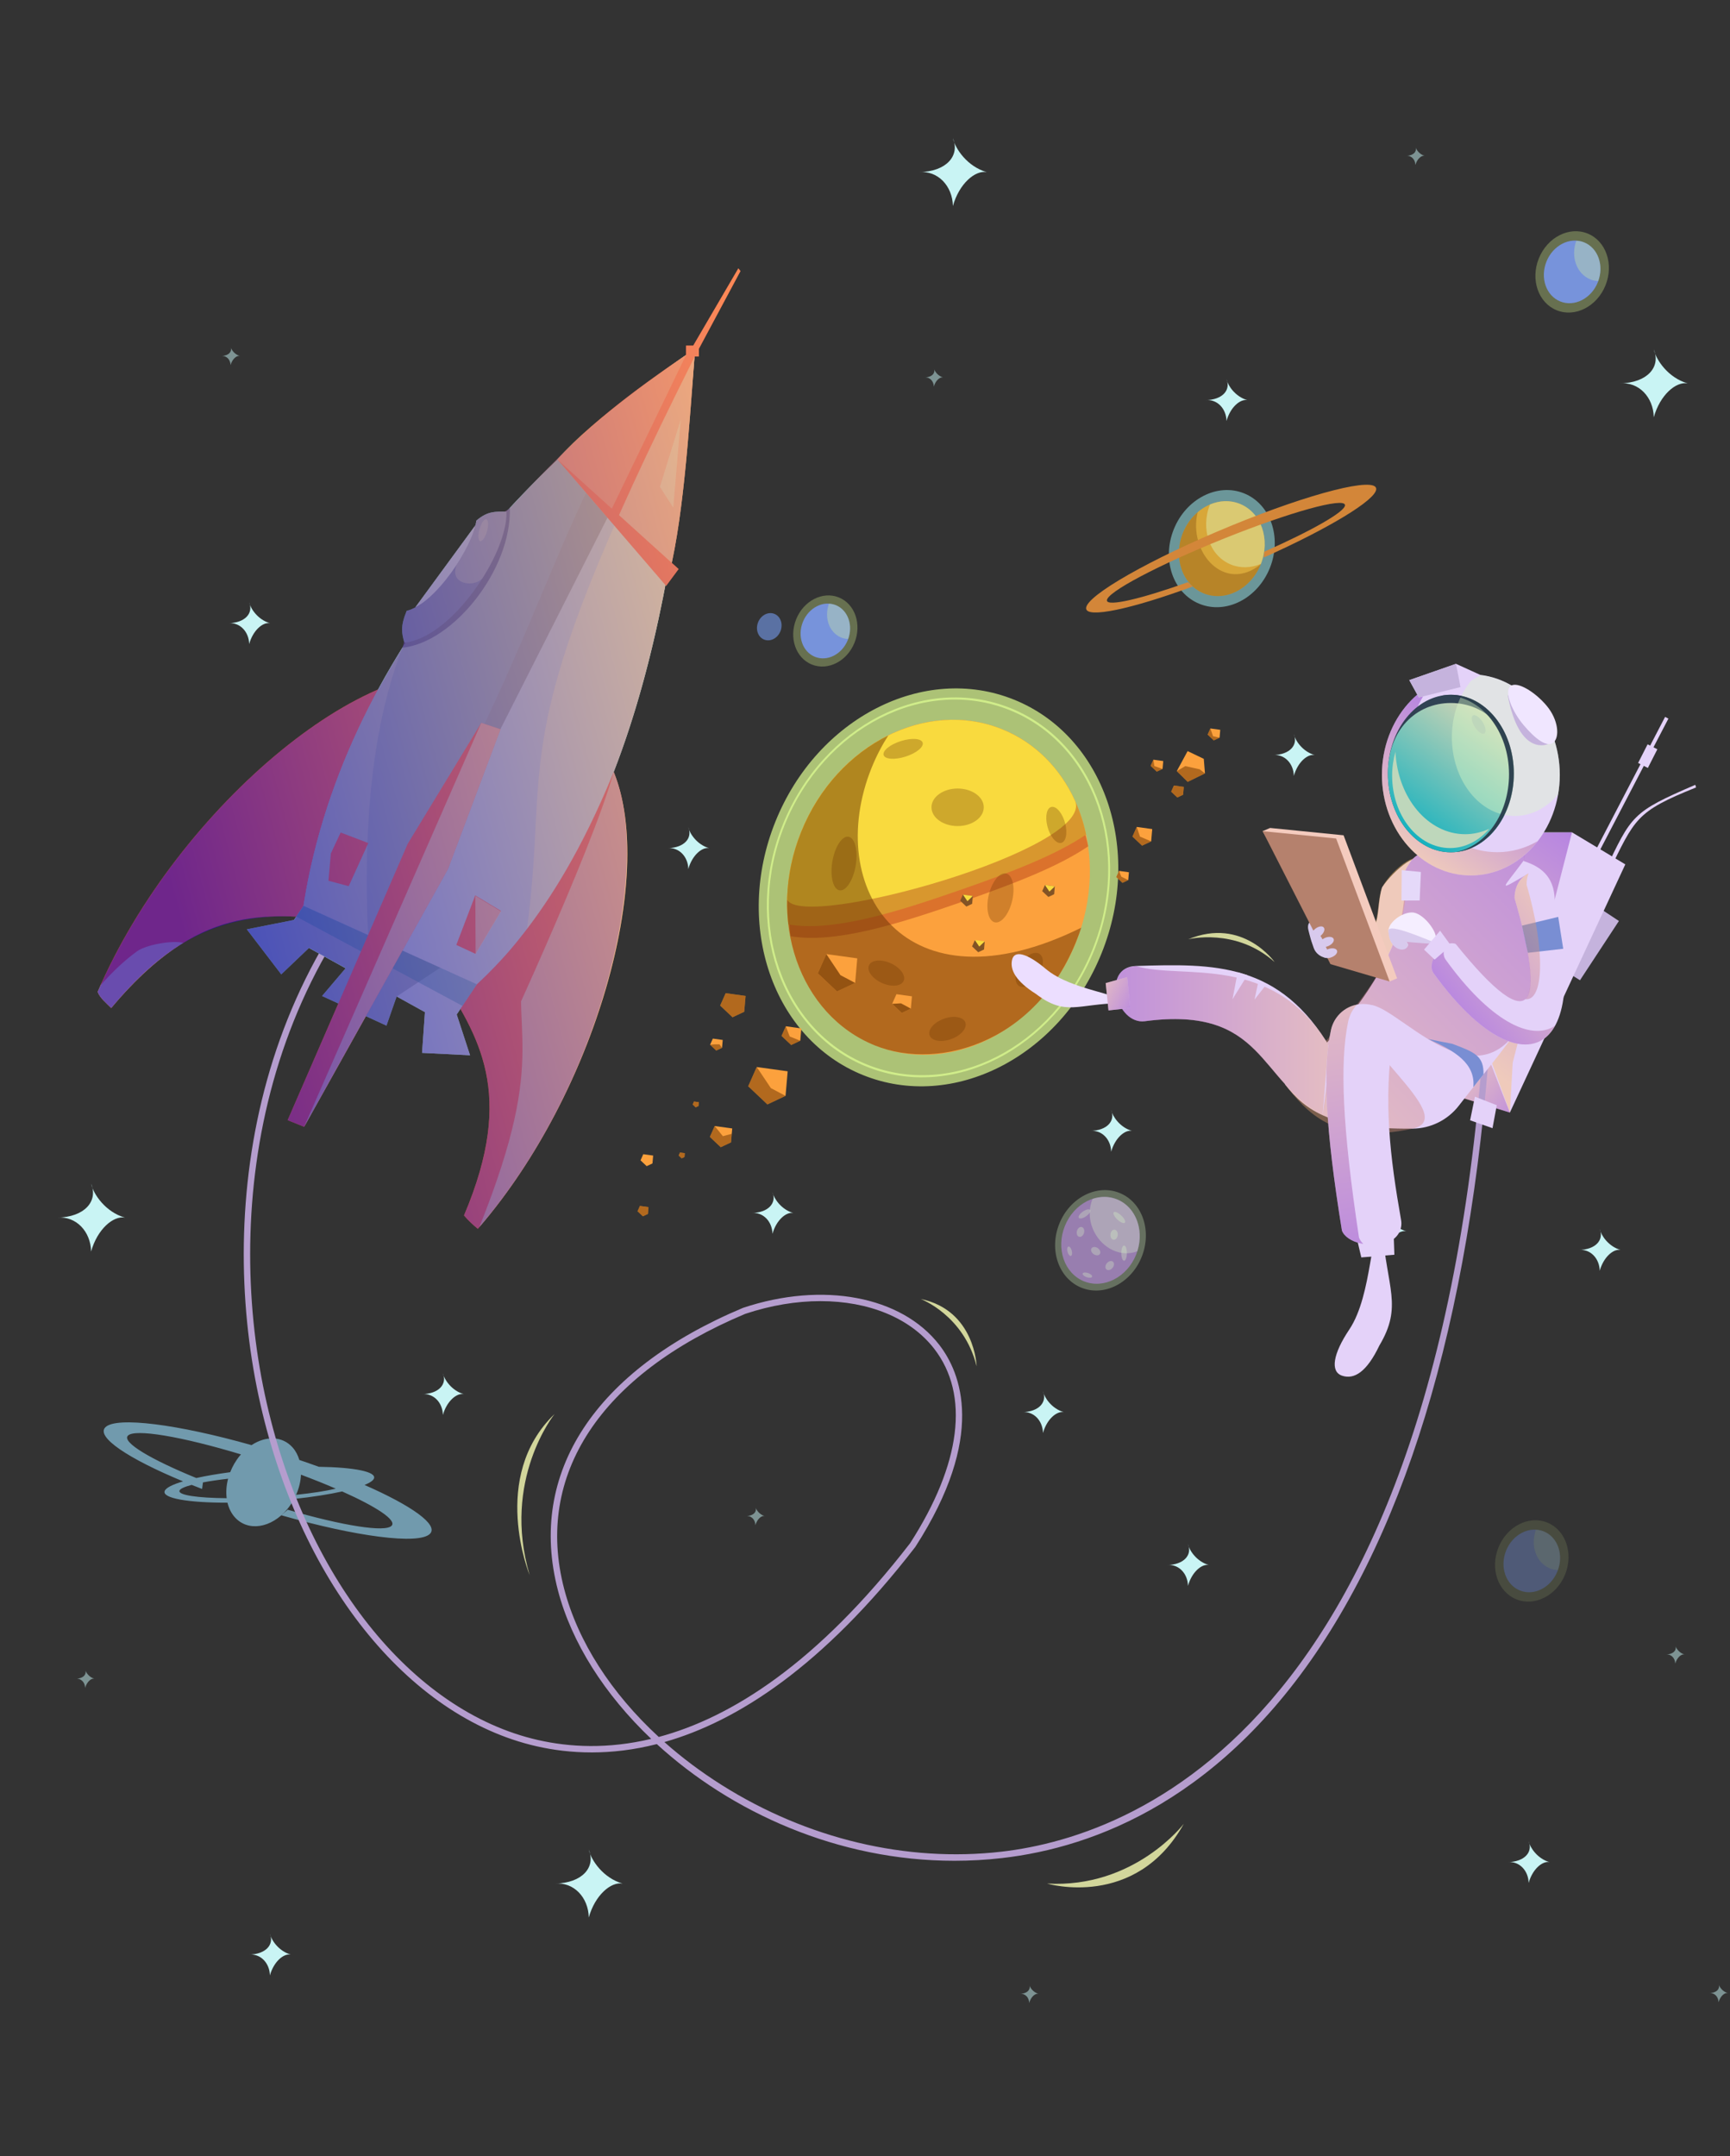 <svg width="374" height="466" viewBox="0 0 374 466" fill="none" xmlns="http://www.w3.org/2000/svg">
<rect x="0" y="0" width="374" height="466" fill="#333333" stroke="none"/>
<g clip-path="url(#clip0_9684_130120)">
<path opacity="0.6" d="M22.78 308.494C25.151 306.121 38.513 307.864 54.378 312.353C57.477 310.309 61.041 310.372 63.245 312.847C63.926 313.611 64.409 314.539 64.711 315.56C66.155 316.048 67.558 316.542 68.925 317.037C76.483 317.147 81.405 318.087 80.85 319.555C80.673 320.02 79.949 320.497 78.806 320.965C89.019 325.446 94.874 329.597 92.945 331.528C90.548 333.928 76.919 332.12 60.826 327.52L62.187 326.316C74.006 329.76 83.383 331.282 84.686 329.754C85.725 328.536 81.377 325.675 73.97 322.367C71.11 322.999 67.541 323.562 63.58 323.988C63.176 324.745 62.7 325.477 62.136 326.158C58.687 330.324 53.592 331.118 50.755 327.933C49.982 327.065 49.465 325.986 49.178 324.798C40.695 324.81 35.007 323.843 35.602 322.27C35.863 321.579 37.299 320.863 39.576 320.189C27.741 315.288 20.689 310.588 22.78 308.494ZM72.592 321.763C70.315 320.779 67.787 319.761 65.065 318.742C64.997 320.18 64.644 321.67 64.018 323.095C67.51 322.731 70.5 322.265 72.592 321.763ZM38.798 322.214C38.531 323.172 42.737 323.772 49.004 323.827C48.833 322.486 48.937 321.044 49.311 319.612C47.262 319.849 45.426 320.12 43.876 320.411L43.688 321.828C42.921 321.534 42.173 321.24 41.438 320.947C39.868 321.362 38.914 321.796 38.798 322.214ZM42.436 319.464C44.535 318.998 47.023 318.57 49.766 318.206C50.258 316.943 50.956 315.719 51.864 314.622C51.94 314.531 52.021 314.449 52.098 314.36C39.36 310.506 28.998 308.726 27.623 310.338C26.405 311.765 32.602 315.447 42.436 319.464Z" fill="#9BE0FF"/>
<path opacity="0.7" d="M238.153 206.018C247.17 183.61 238.693 159.079 219.219 151.226C199.746 143.373 176.65 155.172 167.633 177.58C158.616 199.988 167.093 224.518 186.567 232.371C206.04 240.225 229.136 228.425 238.153 206.018Z" fill="#E0FF93"/>
<path d="M148.895 76.364L159.618 58.01L160.08 58.588L150.138 77.159L148.895 76.364Z" fill="#F76037"/>
<path d="M282.867 201.077C283.107 201.953 283.626 204.512 284.133 204.373C284.639 204.233 284.942 201.448 284.7 200.572C284.46 199.696 283.854 199.099 283.348 199.239C282.842 199.377 282.626 200.201 282.867 201.077Z" fill="#D8CAED"/>
<path d="M356.187 160.875L354.132 164.912L356.241 165.988L358.296 161.95L356.187 160.875Z" fill="#E4D2F9"/>
<path d="M359.966 154.953L343.656 186.286L344.372 186.66L360.682 155.327L359.966 154.953Z" fill="#E4D2F9"/>
<path d="M349.985 199.063L344.22 195.254L338.279 209.808L341.568 211.875L349.985 199.063Z" fill="#C5B3DD"/>
<path d="M307.153 187.353C307.76 182.633 301.147 188.182 298.791 191.791C297.036 197.155 299.584 207.739 289.167 192.931C287.802 190.916 283.191 194.704 283.138 197.187C298.388 216.014 301.99 209.48 307.153 187.353Z" fill="#E4D2F9"/>
<path opacity="0.4" d="M307.153 187.353C307.76 182.633 300.952 187.664 298.791 191.791C296.974 196.321 299.584 207.739 289.167 192.931C287.802 190.916 283.234 193.622 283.182 196.105C298.432 214.932 301.99 210.086 307.153 187.353Z" fill="url(#paint0_linear_9684_130120)"/>
<path d="M351.369 186.828L339.839 179.901H316.085L297.061 231.382L326.413 240.47L351.369 186.828Z" fill="#E4D2F9"/>
<path opacity="0.4" d="M339.839 179.901L327.02 229.711L326.413 240.47L321.811 227.749L330.441 180.017L339.839 179.901Z" fill="url(#paint1_linear_9684_130120)"/>
<path opacity="0.4" d="M321.88 228.872L326.413 240.47L312.54 236.23L321.88 228.872Z" fill="url(#paint2_linear_9684_130120)"/>
<path opacity="0.7" d="M218.48 153.062C199.887 145.564 177.836 156.829 169.227 178.223C160.619 199.617 168.712 223.037 187.305 230.536C205.897 238.033 227.949 226.768 236.557 205.375C245.166 183.981 237.073 160.56 218.48 153.062ZM236.18 205.222C227.667 226.377 205.863 237.515 187.479 230.101C169.094 222.687 161.092 199.53 169.604 178.375C178.116 157.222 199.92 146.083 218.304 153.497C236.689 160.91 244.692 184.069 236.18 205.222Z" fill="#E0FF93"/>
<path d="M232.583 203.755C240.176 184.884 233.036 164.225 216.635 157.613C200.235 151 180.785 160.938 173.192 179.809C165.6 198.681 172.74 219.339 189.14 225.952C205.541 232.565 224.991 222.627 232.583 203.755Z" fill="#FCA13D"/>
<path d="M208.42 194.77C219.19 191.009 228.69 187.376 235.252 182.925C233.071 172.658 226.666 164.025 217.103 160.169C200.704 153.557 181.253 163.493 173.659 182.363C170.975 189.036 170.14 195.929 170.896 202.349C180.381 203.992 193.836 199.863 208.42 194.77Z" fill="#DB722C"/>
<path d="M207.958 192.231C218.728 188.469 228.229 184.836 234.79 180.386C232.61 170.119 226.204 161.486 216.642 157.63C200.242 151.017 180.792 160.953 173.198 179.824C170.513 186.496 169.678 193.39 170.435 199.81C179.92 201.453 193.376 197.324 207.958 192.231Z" fill="#D8972E"/>
<path d="M232.379 173.042C229.21 166.101 223.814 160.522 216.642 157.63C200.242 151.017 180.792 160.953 173.198 179.824C171.246 184.675 170.272 189.642 170.176 194.458C173.529 201.27 237.111 183.4 232.379 173.042Z" fill="#F9DA3E"/>
<path opacity="0.3" d="M184.729 138.924C186.341 134.918 184.826 130.532 181.344 129.129C177.863 127.725 173.734 129.834 172.122 133.84C170.509 137.846 172.025 142.232 175.506 143.636C178.988 145.039 183.118 142.929 184.729 138.924Z" fill="#E0FF93"/>
<path d="M183.281 138.339C184.523 135.254 183.355 131.876 180.674 130.794C177.992 129.713 174.812 131.337 173.57 134.423C172.328 137.508 173.495 140.886 176.177 141.967C178.859 143.05 182.039 141.425 183.281 138.339Z" fill="#7793DB"/>
<path d="M168.719 136.436C169.336 134.902 168.757 133.222 167.423 132.685C166.09 132.147 164.509 132.955 163.892 134.489C163.275 136.022 163.855 137.702 165.187 138.24C166.522 138.777 168.103 137.97 168.719 136.436Z" fill="#5A71A3"/>
<path opacity="0.3" d="M246.811 271.678C249.087 266.021 246.948 259.829 242.031 257.846C237.115 255.863 231.285 258.842 229.008 264.499C226.732 270.155 228.871 276.348 233.788 278.33C238.704 280.313 244.535 277.334 246.811 271.678Z" fill="#DDFEC9"/>
<path d="M245.61 271.193C247.579 266.3 245.727 260.943 241.474 259.228C237.222 257.513 232.179 260.09 230.21 264.983C228.241 269.876 230.092 275.232 234.344 276.947C238.597 278.663 243.641 276.085 245.61 271.193Z" fill="#987EAF"/>
<path d="M206.328 402.196C181.12 402.196 158.061 391.696 141.993 376.974C132.011 379.512 123.222 379.087 115.996 377.443C87.995 371.074 64.413 341.38 55.917 301.795C47.136 260.88 54.443 204.547 101.285 169.143L102.119 170.25C55.797 205.26 48.579 261.007 57.27 301.505C65.653 340.566 88.825 369.843 116.302 376.093C123.135 377.648 131.402 378.083 140.782 375.845C130.709 366.269 123.562 355.023 120.622 343.767C113.998 318.397 128.576 296.135 160.619 282.687C177.852 276.93 194.882 280.141 203.048 290.668C207.732 296.708 213.291 310.417 197.881 334.353C177.9 360.21 159.348 372.075 143.63 376.535C147.389 379.874 151.534 382.987 156.013 385.81C174.504 397.47 195.992 402.589 216.504 400.229C246.683 396.758 317.372 370.215 321.966 199.16L323.35 199.198C321.562 265.784 309.541 317.353 287.62 352.475C264.853 388.955 236.466 399.327 216.663 401.604C213.189 402.004 209.735 402.196 206.328 402.196ZM177.368 281.231C172.179 281.231 166.655 282.127 161.106 283.982C129.814 297.117 115.529 318.786 121.96 343.415C124.937 354.812 132.142 365.969 142.411 375.431C158.044 371.24 176.638 359.58 196.752 333.555C207.796 316.393 209.656 301.447 201.954 291.517C196.755 284.811 187.729 281.231 177.368 281.231Z" fill="#B59DCE"/>
<path d="M127.36 158.769L95.106 210.748C103.333 224.029 111.629 236.07 100.308 262.712C101.188 263.759 102.312 264.799 103.299 265.605C132.126 232.399 145.49 175.963 127.36 158.769Z" fill="#F76037"/>
<path d="M104.708 146.518L72.935 198.793C57.319 197.433 42.786 195.447 24.039 217.875C22.839 216.665 21.628 215.713 21.111 214.388C38.347 174.211 81.634 138.24 104.708 146.518Z" fill="#F76037"/>
<path opacity="0.6" d="M21.781 212.902C21.56 213.398 21.325 213.891 21.111 214.388C21.629 215.712 22.839 216.665 24.04 217.874C29.547 211.287 34.688 206.806 39.602 203.796C37.361 203.185 31.583 204.174 29.6 205.634C26.849 207.659 24.556 209.811 21.781 212.902Z" fill="#DDFEC9"/>
<path d="M150.275 75.396C118.482 96.837 73.257 140.31 65.273 198.061L98.39 216.847C137.249 185.327 146.349 125.244 150.275 75.396Z" fill="#AAE0DE"/>
<path d="M65.273 198.061L82.694 207.943L149.554 75.891C117.802 97.498 73.196 140.741 65.273 198.061Z" fill="#7EB7B3"/>
<path opacity="0.1" d="M78.154 205.368L82.694 207.943L149.554 75.891C120.497 99.305 122.812 133.018 78.154 205.368Z" fill="#5B3B19"/>
<g opacity="0.4">
<path opacity="0.6" d="M86.994 140.006C76.664 156.61 68.749 175.451 65.577 196.152L79.573 202.1C78.469 177.557 80.609 156.487 86.994 140.006Z" fill="#DDFEC9"/>
</g>
<path d="M229.98 305.225C227.395 304.486 225.788 302.119 225.476 300.716C226.428 303.013 224.645 305.161 220.972 305.225C223.467 304.993 225.421 307.05 225.476 309.734C226.297 306.772 228.428 304.938 229.98 305.225Z" fill="#C9F4F4"/>
<path d="M261.324 338.267C258.739 337.528 257.133 335.161 256.821 333.759C257.773 336.055 255.99 338.203 252.316 338.267C254.812 338.036 256.765 340.092 256.821 342.776C257.642 339.815 259.772 337.98 261.324 338.267Z" fill="#C9F4F4"/>
<path d="M334.971 402.483C332.387 401.743 330.78 399.376 330.468 397.974C331.42 400.27 329.637 402.419 325.964 402.483C328.459 402.251 330.413 404.308 330.468 406.991C331.289 404.031 333.42 402.196 334.971 402.483Z" fill="#C9F4F4"/>
<path opacity="0.5" d="M364.145 357.597C363.008 357.272 362.301 356.231 362.163 355.614C362.582 356.623 361.798 357.568 360.182 357.597C361.28 357.495 362.139 358.4 362.163 359.581C362.524 358.278 363.462 357.471 364.145 357.597Z" fill="#C9F4F4"/>
<path opacity="0.5" d="M373.504 430.786C372.367 430.461 371.66 429.42 371.523 428.802C371.942 429.812 371.157 430.757 369.542 430.786C370.639 430.683 371.498 431.588 371.523 432.769C371.884 431.467 372.822 430.659 373.504 430.786Z" fill="#C9F4F4"/>
<path opacity="0.5" d="M224.476 430.939C223.34 430.614 222.632 429.573 222.496 428.955C222.915 429.966 222.13 430.91 220.514 430.939C221.612 430.837 222.471 431.742 222.496 432.922C222.857 431.62 223.794 430.813 224.476 430.939Z" fill="#C9F4F4"/>
<path opacity="0.5" d="M165.289 327.673C164.151 327.348 163.445 326.307 163.307 325.689C163.726 326.7 162.942 327.644 161.326 327.673C162.423 327.572 163.282 328.476 163.307 329.656C163.669 328.354 164.607 327.547 165.289 327.673Z" fill="#C9F4F4"/>
<path opacity="0.5" d="M20.387 362.836C19.25 362.511 18.543 361.47 18.406 360.853C18.825 361.863 18.04 362.808 16.424 362.836C17.521 362.735 18.381 363.64 18.406 364.82C18.768 363.517 19.705 362.71 20.387 362.836Z" fill="#C9F4F4"/>
<path opacity="0.5" d="M51.825 76.932C50.689 76.607 49.982 75.566 49.844 74.948C50.263 75.958 49.478 76.903 47.863 76.932C48.961 76.83 49.819 77.734 49.844 78.915C50.205 77.613 51.143 76.806 51.825 76.932Z" fill="#C9F4F4"/>
<path opacity="0.5" d="M203.862 81.575C202.724 81.25 202.018 80.209 201.88 79.592C202.299 80.602 201.515 81.547 199.899 81.575C200.996 81.473 201.855 82.378 201.88 83.559C202.242 82.256 203.18 81.449 203.862 81.575Z" fill="#C9F4F4"/>
<path opacity="0.5" d="M307.967 33.674C306.831 33.349 306.124 32.308 305.987 31.691C306.407 32.701 305.621 33.646 304.005 33.674C305.103 33.573 305.962 34.478 305.987 35.658C306.349 34.355 307.286 33.548 307.967 33.674Z" fill="#C9F4F4"/>
<path d="M62.852 422.469C60.268 421.73 58.661 419.364 58.348 417.961C59.301 420.257 57.517 422.405 53.843 422.469C56.339 422.238 58.292 424.295 58.348 426.979C59.17 424.017 61.3 422.182 62.852 422.469Z" fill="#C9F4F4"/>
<path d="M134.605 407.126C130.405 405.924 127.793 402.079 127.285 399.799C128.834 403.53 125.935 407.022 119.966 407.126C124.021 406.75 127.196 410.092 127.285 414.453C128.62 409.641 132.082 406.659 134.605 407.126Z" fill="#C9F4F4"/>
<path d="M27.014 263.182C22.814 261.98 20.202 258.135 19.695 255.855C21.243 259.586 18.344 263.078 12.375 263.182C16.431 262.806 19.606 266.149 19.695 270.509C21.03 265.697 24.492 262.716 27.014 263.182Z" fill="#C9F4F4"/>
<path d="M213.323 37.206C209.123 36.004 206.512 32.158 206.004 29.878C207.553 33.61 204.653 37.101 198.684 37.206C202.739 36.83 205.914 40.172 206.004 44.533C207.339 39.721 210.801 36.739 213.323 37.206Z" fill="#C9F4F4"/>
<path d="M364.844 82.865C360.644 81.663 358.033 77.818 357.525 75.538C359.074 79.27 356.174 82.76 350.206 82.865C354.26 82.489 357.435 85.832 357.525 90.192C358.86 85.38 362.323 82.399 364.844 82.865Z" fill="#C9F4F4"/>
<path d="M350.339 270.166C347.754 269.426 346.147 267.059 345.835 265.657C346.787 267.953 345.004 270.102 341.331 270.166C343.826 269.934 345.78 271.991 345.835 274.675C346.656 271.714 348.787 269.879 350.339 270.166Z" fill="#C9F4F4"/>
<path d="M171.499 262.182C168.915 261.442 167.308 259.075 166.995 257.672C167.948 259.969 166.164 262.117 162.491 262.182C164.986 261.949 166.94 264.006 166.995 266.69C167.817 263.729 169.947 261.894 171.499 262.182Z" fill="#C9F4F4"/>
<path d="M244.72 244.433C242.135 243.693 240.528 241.327 240.216 239.924C241.169 242.22 239.386 244.369 235.712 244.433C238.208 244.201 240.161 246.258 240.216 248.942C241.037 245.981 243.168 244.146 244.72 244.433Z" fill="#C9F4F4"/>
<path d="M100.252 301.331C97.668 300.592 96.06 298.226 95.747 296.823C96.701 299.119 94.916 301.267 91.243 301.331C93.739 301.1 95.692 303.157 95.747 305.84C96.569 302.879 98.7 301.043 100.252 301.331Z" fill="#C9F4F4"/>
<path d="M153.307 183.326C150.722 182.587 149.115 180.22 148.802 178.817C149.755 181.113 147.971 183.262 144.298 183.326C146.793 183.094 148.747 185.151 148.802 187.835C149.624 184.874 151.755 183.039 153.307 183.326Z" fill="#C9F4F4"/>
<path d="M284.214 163.201C281.629 162.461 280.023 160.095 279.71 158.692C280.663 160.988 278.879 163.136 275.206 163.201C277.701 162.969 279.655 165.026 279.71 167.71C280.531 164.748 282.662 162.914 284.214 163.201Z" fill="#C9F4F4"/>
<path d="M303.991 266.12C301.406 265.38 299.799 263.013 299.487 261.61C300.439 263.907 298.656 266.055 294.982 266.12C297.478 265.888 299.432 267.945 299.487 270.629C300.307 267.667 302.438 265.832 303.991 266.12Z" fill="#C9F4F4"/>
<path d="M58.37 134.702C55.786 133.963 54.179 131.596 53.866 130.193C54.818 132.489 53.035 134.638 49.361 134.702C51.857 134.471 53.81 136.528 53.866 139.212C54.687 136.25 56.818 134.415 58.37 134.702Z" fill="#C9F4F4"/>
<path d="M269.654 86.486C267.07 85.746 265.463 83.38 265.15 81.977C266.103 84.273 264.319 86.422 260.646 86.486C263.142 86.254 265.095 88.311 265.15 90.995C265.971 88.033 268.102 86.198 269.654 86.486Z" fill="#C9F4F4"/>
<path d="M336.099 195.482C336.524 184.744 326.018 184.928 310.637 184.196C306.319 183.991 305.369 185.052 303.402 188.906C303.045 185.856 310.782 204.489 277.776 234.345C282.344 240.218 287.957 244.097 305.379 243.949C309.303 243.915 312.995 242.077 315.393 238.966C327.378 223.424 338.411 212.618 336.099 195.482Z" fill="#E4D2F9"/>
<path opacity="0.4" d="M330.441 188.783C323.437 192.859 324.656 192.416 329.326 186.096C332.403 176.208 311.114 184.218 310.638 184.196C306.32 183.991 305.37 185.051 303.403 188.905C305.513 205.74 291.814 219.859 277.777 234.345C282.345 240.217 288.349 247.628 305.38 243.948C316.259 241.598 289.585 223.906 294.64 217.877C298.618 212.856 316.087 238.07 327.248 223.704C332.326 217.166 335.557 207.157 334.248 197.447C334.365 194.459 332.337 190.357 330.441 188.783Z" fill="url(#paint3_linear_9684_130120)"/>
<path d="M337.203 167.487C337.203 155.483 328.595 145.753 317.977 145.753C307.359 145.753 298.751 155.483 298.751 167.487C298.751 179.49 307.359 189.22 317.977 189.22C328.595 189.22 337.203 179.49 337.203 167.487Z" fill="#E4D2F9"/>
<path opacity="0.4" d="M323.685 184.199C313.067 184.199 304.458 174.469 304.458 162.466C304.458 156.969 306.278 151.963 309.255 148.135C303.026 151.731 298.751 159.037 298.751 167.487C298.751 179.49 307.359 189.22 317.977 189.22C323.732 189.22 328.883 186.346 332.406 181.817C329.787 183.329 326.828 184.199 323.685 184.199Z" fill="url(#paint4_linear_9684_130120)"/>
<path opacity="0.95" d="M313.653 184.218C321.172 184.218 327.268 176.597 327.268 167.196C327.268 157.794 321.172 150.173 313.653 150.173C306.134 150.173 300.039 157.794 300.039 167.196C300.039 176.597 306.134 184.218 313.653 184.218Z" fill="#283C4C"/>
<path opacity="0.95" d="M327.268 167.196C327.268 157.794 321.16 151.948 313.64 151.948C306.121 151.948 300.038 157.794 300.038 167.196C300.038 176.597 306.134 184.218 313.653 184.218C321.173 184.218 327.268 176.597 327.268 167.196Z" fill="url(#paint5_linear_9684_130120)"/>
<path d="M247.517 220.725C241.318 221.544 237.986 209.021 245.601 208.789C262.528 208.274 276.681 207.923 287.736 226.736L285.976 240.743C272.071 233.918 273.424 217.3 247.517 220.725Z" fill="#E4D2F9"/>
<path opacity="0.4" d="M245.581 208.803C244.145 208.993 242.695 209.134 241.685 211.15C239.973 214.792 242.955 221.339 247.496 220.739C273.403 217.314 272.051 233.932 285.955 240.757L287.177 225.769C274.902 205.772 255.53 211.832 245.581 208.803Z" fill="url(#paint6_linear_9684_130120)"/>
<path d="M301.212 264.509L292.91 265.895L294.293 271.782L301.443 271.204L301.212 264.509Z" fill="#E4D2F9"/>
<path d="M301.199 223.873C301.529 221.794 300.68 219.696 298.997 218.435C298.968 218.413 298.94 218.392 298.91 218.371C296.961 216.952 294.429 216.613 292.177 217.471C289.924 218.327 288.259 220.264 287.74 222.619C285.941 230.796 286.483 243.629 290.103 265.973C291.079 268.569 296.245 269.949 300.302 268.349C302.162 267.616 303.242 265.679 302.895 263.708C300.507 250.155 298.987 237.804 301.199 223.873Z" fill="#E4D2F9"/>
<path d="M366.657 170.206L366.499 169.631C352.768 175.554 352.746 176.139 346.915 188.391L347.697 188.667C353.493 176.899 353.588 175.452 366.657 170.206Z" fill="#E4D2F9"/>
<path d="M150.275 75.396C142.998 80.303 128.948 89.926 120.498 99.305C126.873 106.202 139.452 118.365 144.003 126.634C147.8 113.3 148.958 92.12 150.275 75.396Z" fill="#F76037"/>
<path opacity="0.5" d="M188.419 165.972C189.424 163.475 190.641 161.141 192.027 158.974C183.992 162.948 177.061 170.227 173.199 179.824C165.605 198.695 172.744 219.354 189.144 225.967C203.374 231.706 225.688 224.919 233.745 200.518C195.533 219.416 177.942 192.008 188.419 165.972Z" fill="#693300"/>
<path d="M103.095 212.752L65.612 195.778L61.495 201.949L97.123 221.686L103.095 212.752Z" fill="#AAE0DE"/>
<path d="M95.177 209.166L65.612 195.778L61.495 201.949L85.749 215.385L95.177 209.166Z" fill="#7EB7B3"/>
<path d="M86.573 213.029L75.504 208.354L69.624 215.28L83.547 221.686L86.573 213.029Z" fill="#7EB7B3"/>
<path d="M68.067 203.68L63.573 198.833L53.357 200.867L60.803 210.605L68.067 203.68Z" fill="#7EB7B3"/>
<path opacity="0.4" d="M99.978 217.416L64.049 198.121L65.612 195.778L103.095 212.752L99.978 217.416Z" fill="#008D93"/>
<path opacity="0.3" d="M207.024 178.548C210.145 178.548 212.675 176.732 212.675 174.491C212.675 172.251 210.145 170.434 207.024 170.434C203.904 170.434 201.374 172.251 201.374 174.491C201.374 176.732 203.904 178.548 207.024 178.548Z" fill="#693300"/>
<path opacity="0.3" d="M199.462 160.514C199.168 159.592 197.042 159.448 194.713 160.192C192.385 160.936 190.735 162.287 191.029 163.208C191.323 164.13 193.449 164.274 195.778 163.53C198.107 162.787 199.756 161.436 199.462 160.514Z" fill="#693300"/>
<path opacity="0.3" d="M183.599 180.894C182.244 180.455 180.636 182.675 180.012 185.853C179.386 189.029 179.978 191.962 181.335 192.4C182.691 192.839 184.298 190.62 184.923 187.443C185.548 184.265 184.955 181.333 183.599 180.894Z" fill="#693300"/>
<path opacity="0.3" d="M188.026 208.369C187.224 209.408 188.178 211.129 190.156 212.214C192.133 213.298 194.386 213.334 195.188 212.295C195.989 211.256 195.035 209.534 193.058 208.45C191.08 207.366 188.827 207.33 188.026 208.369Z" fill="#693300"/>
<path opacity="0.3" d="M224.96 206.372C224.047 205.429 222.209 206.128 220.854 207.932C219.5 209.736 219.141 211.963 220.054 212.906C220.967 213.848 222.806 213.149 224.16 211.345C225.514 209.541 225.873 207.314 224.96 206.372Z" fill="#693300"/>
<path opacity="0.3" d="M208.767 221.3C208.618 219.996 206.735 219.428 204.562 220.032C202.39 220.637 200.749 222.183 200.899 223.488C201.049 224.792 202.932 225.359 205.105 224.755C207.278 224.151 208.917 222.604 208.767 221.3Z" fill="#693300"/>
<path opacity="0.3" d="M217.717 188.862C216.378 188.295 214.647 190.169 213.855 193.046C213.063 195.924 213.506 198.717 214.846 199.284C216.187 199.852 217.916 197.979 218.709 195.101C219.502 192.222 219.059 189.43 217.717 188.862Z" fill="#693300"/>
<path opacity="0.3" d="M227.403 174.394C226.327 174.512 225.882 176.356 226.408 178.513C226.934 180.67 228.233 182.324 229.309 182.206C230.386 182.088 230.831 180.244 230.304 178.087C229.778 175.93 228.479 174.277 227.403 174.394Z" fill="#693300"/>
<path d="M96.847 187.83L108.193 157.624L104.042 156.24L88.147 182.368L62.186 242.117L65.745 243.552L96.847 187.83Z" fill="#F76037"/>
<path d="M102.787 113.519L89.763 131.308L99.698 125.698L102.787 113.519Z" fill="#AAE0DE"/>
<path opacity="0.5" d="M103.664 113.224C102.972 118.765 94.844 131.231 88.603 132.726C87.2 136.13 87.905 137.577 86.994 140.006C98.022 138.876 110.647 123.033 110.215 109.794C108.659 111.347 106.22 111.009 103.664 113.224Z" fill="#002958"/>
<path d="M102.973 112.532C102.281 118.072 94.153 130.539 87.912 132.033C86.508 135.437 86.857 136.854 87.411 138.909C97.817 137.8 109.778 119.56 109.488 110.569C107.322 110.619 105.528 110.317 102.973 112.532Z" fill="#4F88A8"/>
<path d="M335.167 190.963C332.69 186.02 327.328 189.136 327.432 194.163C334.073 217.011 331.929 225.456 314.702 204.026C312.108 202.987 308.303 207.835 309.859 210.259C328.539 236.23 345.489 229.478 335.167 190.963Z" fill="#E4D2F9"/>
<path d="M336.862 198.181L329.03 200.065L330.298 205.943L337.946 205.07L336.862 198.181Z" fill="#798ED3"/>
<path opacity="0.4" d="M293.792 267.476C290.173 243.475 289.631 229.69 291.429 220.908C291.726 219.459 292.409 218.168 293.351 217.148C292.954 217.225 292.56 217.324 292.175 217.471C289.923 218.327 288.259 220.264 287.74 222.619C285.941 230.796 286.483 243.629 290.103 265.973C290.648 267.421 292.497 268.489 294.729 268.874C294.297 268.459 293.972 267.991 293.792 267.476Z" fill="url(#paint7_linear_9684_130120)"/>
<path d="M290.466 180.543L274.574 178.957L272.96 179.65L289.24 207.699L300.419 212.149L302.033 211.457L290.466 180.543Z" fill="#F4CBBE"/>
<path d="M288.852 181.235L272.96 179.65L287.626 208.391L300.419 212.149L288.852 181.235Z" fill="#B5816D"/>
<path opacity="0.4" d="M329.739 215.964C333.799 216.453 334.121 205.306 330.027 191.219C330.008 190.335 330.167 189.515 330.441 188.783C328.754 189.534 327.379 191.595 327.432 194.163C330.028 203.094 332.32 213.624 329.739 215.964Z" fill="url(#paint8_linear_9684_130120)"/>
<path opacity="0.4" d="M312.454 207.316C311.921 206.485 312.025 205.371 312.487 204.306C310.457 205.416 308.72 208.483 309.86 210.259C321.133 225.933 331.766 229.668 336.164 221.715C330.907 225.205 321.905 220.456 312.454 207.316Z" fill="url(#paint9_linear_9684_130120)"/>
<path d="M323.581 238.885L318.854 237.038L317.816 242.145L322.658 243.848L323.581 238.885Z" fill="#E4D2F9"/>
<path d="M313.953 225.611L308.713 224.579C314.696 227.161 318.988 229.937 318.512 234.985L320.711 232.216C320.791 228.214 318.801 227.42 313.953 225.611Z" fill="#798ED3"/>
<path d="M307.179 188.472L303.028 188.068L302.97 194.648L306.908 194.639L307.179 188.472Z" fill="#E5D9F9"/>
<path opacity="0.4" d="M313.874 159.347C313.874 168.748 319.971 176.369 327.49 176.369C331.112 176.369 334.396 174.589 336.835 171.704C337.073 170.339 337.203 168.931 337.203 167.487C337.203 155.966 329.268 146.565 319.243 145.825C315.986 148.936 313.874 153.827 313.874 159.347Z" fill="#DDFEC9"/>
<path opacity="0.95" d="M313.653 150.174C312.89 150.174 312.147 150.272 311.418 150.422C311.813 150.379 312.211 150.346 312.615 150.346C320.135 150.346 326.23 157.968 326.23 167.369C326.23 175.816 321.304 182.807 314.85 184.142C321.808 183.383 327.268 176.091 327.268 167.196C327.268 157.794 321.173 150.174 313.653 150.174Z" fill="#283C4C"/>
<path d="M314.762 143.481L304.671 147.005L306.731 150.749L315.74 148.505L320.1 145.91L314.762 143.481Z" fill="#E4D2F9"/>
<path d="M314.762 143.481L315.74 148.505L306.731 150.749L304.671 147.005L314.762 143.481Z" fill="#C5B3DD"/>
<path d="M298.2 290.822C303.287 282.286 299.828 278.477 298.791 265.491C296.164 264.61 296.793 279.76 291.696 287.365C288.182 292.606 287.516 296.469 290.143 297.349C292.769 298.229 295.485 296.519 298.2 290.822Z" fill="#E4D2F9"/>
<path d="M223.953 214.83C230.389 219.729 232.929 216.96 242.211 216.821C242.692 214.601 231.829 214.26 226.064 209.408C222.09 206.063 219.272 205.261 218.791 207.481C218.309 209.701 219.697 212.15 223.953 214.83Z" fill="#ECDEFF"/>
<path d="M243.685 211.184L239.035 212.489L239.64 218.397L244.323 217.874L243.685 211.184Z" fill="#E4D2F9"/>
<path opacity="0.4" d="M243.685 211.184L239.035 212.489L239.64 218.397L244.323 217.874L243.685 211.184Z" fill="url(#paint10_linear_9684_130120)"/>
<path d="M286.368 204.05C285.654 202.199 284.551 200.901 283.905 201.151C283.259 201.401 283.314 203.103 284.028 204.955C284.741 206.806 286.809 207.268 287.455 207.018C288.1 206.769 287.081 205.901 286.368 204.05Z" fill="#D8CAED"/>
<path d="M285.515 202.25C286.216 201.672 286.513 200.875 286.178 200.469C285.843 200.063 285.004 200.203 284.305 200.781C283.605 201.359 283.308 202.156 283.643 202.562C283.976 202.967 284.815 202.827 285.515 202.25Z" fill="#D8CAED"/>
<path d="M286.42 202.727C285.591 203.096 285.092 203.786 285.306 204.266C285.519 204.746 286.364 204.836 287.193 204.466C288.022 204.096 288.521 203.407 288.307 202.928C288.094 202.448 287.249 202.357 286.42 202.727Z" fill="#D8CAED"/>
<path d="M287.184 205.122C286.329 205.424 285.776 206.071 285.95 206.567C286.124 207.063 286.959 207.221 287.814 206.919C288.67 206.617 289.223 205.971 289.049 205.475C288.875 204.979 288.039 204.821 287.184 205.122Z" fill="#D8CAED"/>
<path d="M267.568 210.136L266.448 215.972L269.675 210.785L267.568 210.136Z" fill="#E4D2F9"/>
<path d="M272.139 211.744L271.204 216.059L273.406 213.245L272.139 211.744Z" fill="#E4D2F9"/>
<path d="M320.5 156.047C319.814 154.977 318.883 154.352 318.42 154.649C317.956 154.947 318.136 156.055 318.821 157.124C319.507 158.194 320.438 158.82 320.901 158.522C321.365 158.225 321.185 157.116 320.5 156.047Z" fill="#BED7BB"/>
<path d="M316.762 180.308C308.697 180.308 302.125 172.411 301.678 162.468C301.22 164.093 300.959 165.834 300.959 167.654C300.959 176.298 306.563 183.304 313.476 183.304C316.753 183.304 319.728 181.716 321.96 179.137C320.337 179.88 318.592 180.308 316.762 180.308Z" fill="#BED7BB"/>
<path d="M325.93 150.117C325.93 150.117 330.811 158.967 334.73 160.797C334.73 160.797 328.43 163.855 325.93 150.117Z" fill="#C5B3DD"/>
<path d="M334.352 152.527C331.783 149.474 327.905 147.15 326.532 148.309C325.158 149.467 326.809 153.67 329.379 156.723C331.948 159.775 334.464 161.637 335.837 160.478C337.212 159.32 336.923 155.58 334.352 152.527Z" fill="#F0E6FF"/>
<path d="M161.752 234.787L163.596 230.632L170.284 231.555L169.823 236.865L165.902 238.712L161.752 234.787Z" fill="#FCA13D"/>
<path opacity="0.5" d="M161.752 234.787L163.596 230.632L166.652 235.191L169.823 236.865L165.902 238.712L161.752 234.787Z" fill="#693300"/>
<path d="M176.799 210.374L178.643 206.219L185.331 207.143L184.87 212.452L180.949 214.299L176.799 210.374Z" fill="#FCA13D"/>
<path opacity="0.7" d="M176.799 210.374L178.643 206.219L181.699 210.778L184.87 212.452L180.949 214.299L176.799 210.374Z" fill="#693300"/>
<path d="M256.759 168.996L254.402 166.673L256.742 162.345L260.24 164.019L260.494 167.167L256.759 168.996Z" fill="#FCA13D"/>
<path d="M168.958 223.904L169.882 221.822L173.234 222.284L173.003 224.945L171.039 225.871L168.958 223.904Z" fill="#FCA13D"/>
<path d="M192.87 216.971L193.795 214.888L197.146 215.351L196.916 218.012L194.95 218.937L192.87 216.971Z" fill="#FCA13D"/>
<path d="M244.819 180.818L245.743 178.735L249.095 179.198L248.864 181.859L246.899 182.784L244.819 180.818Z" fill="#FCA13D"/>
<path d="M253.188 171.116L253.778 169.787L255.916 170.082L255.768 171.78L254.515 172.371L253.188 171.116Z" fill="#FCA13D"/>
<path d="M248.748 165.531L249.339 164.202L251.477 164.498L251.329 166.196L250.076 166.786L248.748 165.531Z" fill="#FCA13D"/>
<path d="M261.072 158.779L261.662 157.451L263.801 157.746L263.654 159.444L262.4 160.035L261.072 158.779Z" fill="#FCA13D"/>
<path d="M241.324 189.568L241.914 188.239L244.053 188.535L243.906 190.232L242.652 190.823L241.324 189.568Z" fill="#FCA13D"/>
<path d="M225.312 192.613L225.901 191.284L228.04 191.58L227.892 193.278L226.638 193.868L225.312 192.613Z" fill="#825325"/>
<path d="M210.149 204.56L210.739 203.231L212.878 203.527L212.73 205.225L211.476 205.815L210.149 204.56Z" fill="#825325"/>
<path d="M153.513 225.813L154.103 224.484L156.241 224.78L156.094 226.477L154.841 227.069L153.513 225.813Z" fill="#FCA13D"/>
<path d="M138.473 250.802L139.063 249.473L141.202 249.769L141.054 251.466L139.801 252.057L138.473 250.802Z" fill="#FCA13D"/>
<path d="M153.461 245.739L154.507 243.384L158.296 243.906L158.035 246.916L155.813 247.962L153.461 245.739Z" fill="#FCA13D"/>
<path d="M225.901 191.284L226.87 192.714L228.04 191.58L225.901 191.284Z" fill="#F9DA3E"/>
<path d="M207.583 194.691L208.174 193.362L210.312 193.657L210.164 195.356L208.911 195.946L207.583 194.691Z" fill="#825325"/>
<path d="M208.174 193.362L209.142 194.792L210.312 193.657L208.174 193.362Z" fill="#F9DA3E"/>
<path d="M210.739 203.174L211.707 204.603L212.878 203.469L210.739 203.174Z" fill="#F9DA3E"/>
<path opacity="0.6" d="M103.644 265.193C128.673 236.074 141.894 189.493 132.678 166.854C137.648 154.028 141.216 140.299 143.862 126.395C143.906 126.473 143.96 126.556 144.003 126.634C147.669 113.761 148.875 93.588 150.139 77.159C108.309 160.51 119.113 161.548 113.917 200.906C109.414 224.06 119.262 226.188 103.644 265.193Z" fill="#DDFEC9"/>
<path d="M132.678 166.854C127.834 184.283 106.809 229.188 106.809 229.188C106.809 229.188 103.7 220.78 104.503 214.414C105.306 208.048 118.455 201.602 132.678 166.854Z" fill="#F76037"/>
<path opacity="0.6" d="M104.042 156.24L65.745 243.552L96.847 187.83L108.193 157.624L104.042 156.24Z" fill="#DDFEC9"/>
<path opacity="0.3" d="M104.412 124.807C107.632 119.744 109.611 114.367 109.488 110.569C107.322 110.619 105.529 110.317 102.973 112.532C102.679 114.882 101.041 118.478 98.782 121.955C96.836 126.517 102.902 127.079 104.412 124.807Z" fill="#DDFEC9"/>
<path opacity="0.3" d="M105.279 114.825C105.644 113.521 105.58 112.362 105.135 112.238C104.691 112.113 104.035 113.07 103.67 114.374C103.305 115.678 103.369 116.837 103.814 116.961C104.258 117.085 104.914 116.129 105.279 114.825Z" fill="#DDFEC9"/>
<path opacity="0.7" d="M192.87 216.971L194.782 216.863L196.916 218.012L194.95 218.937L192.87 216.971Z" fill="#693300"/>
<path opacity="0.5" d="M168.958 223.904L169.882 221.822L170.716 224.024L173.003 224.945L171.039 225.871L168.958 223.904Z" fill="#693300"/>
<path opacity="0.5" d="M153.513 225.813L154.509 225.727H155.546L156.094 226.477L154.841 227.068L153.513 225.813Z" fill="#693300"/>
<path opacity="0.5" d="M153.461 245.739L154.507 243.384L156.275 245.58L158.196 245.062L158.035 246.916L155.813 247.962L153.461 245.739Z" fill="#693300"/>
<path d="M137.827 261.805L138.339 260.651L140.195 260.908L140.067 262.38L138.979 262.894L137.827 261.805Z" fill="#FCA13D"/>
<path opacity="0.5" d="M137.827 261.805L138.339 260.651L140.195 260.908L140.067 262.38L138.979 262.894L137.827 261.805Z" fill="#693300"/>
<path d="M155.689 217.347L156.877 214.672L161.184 215.266L160.887 218.686L158.362 219.874L155.689 217.347Z" fill="#FCA13D"/>
<path opacity="0.5" d="M155.689 217.347L156.877 214.672L161.184 215.266L160.887 218.686L158.362 219.874L155.689 217.347Z" fill="#693300"/>
<path d="M149.747 238.734L150.034 238.086L151.078 238.23L151.005 239.058L150.394 239.347L149.747 238.734Z" fill="#FCA13D"/>
<path opacity="0.5" d="M149.747 238.734L150.034 238.086L151.078 238.23L151.005 239.058L150.394 239.347L149.747 238.734Z" fill="#693300"/>
<path d="M146.713 249.757L147.001 249.109L148.045 249.253L147.973 250.082L147.361 250.37L146.713 249.757Z" fill="#FCA13D"/>
<path opacity="0.5" d="M146.713 249.757L147.001 249.109L148.045 249.253L147.973 250.082L147.361 250.37L146.713 249.757Z" fill="#693300"/>
<path opacity="0.5" d="M244.819 180.818L245.743 178.735L246.443 180.825L248.864 181.859L246.899 182.784L244.819 180.818Z" fill="#693300"/>
<path opacity="0.5" d="M241.324 189.568L241.914 188.239L242.407 189.482L243.906 190.232L242.652 190.823L241.324 189.568Z" fill="#693300"/>
<path opacity="0.5" d="M253.188 171.116L253.778 169.787L255.916 170.082L255.768 171.78L254.515 172.371L253.188 171.116Z" fill="#693300"/>
<path opacity="0.5" d="M256.759 168.996L254.402 166.673L256.243 165.589L259.357 166.282L260.494 167.167L256.759 168.996Z" fill="#693300"/>
<path opacity="0.5" d="M248.748 165.531L249.339 164.202L249.556 165.589L251.329 166.196L250.076 166.786L248.748 165.531Z" fill="#693300"/>
<path opacity="0.5" d="M261.072 158.779L261.662 157.451L262.239 159.125L263.654 159.444L262.4 160.035L261.072 158.779Z" fill="#693300"/>
<path opacity="0.5" d="M274.522 122.769C277.178 116.171 274.681 108.947 268.947 106.634C263.212 104.321 256.412 107.796 253.756 114.394C251.101 120.993 253.598 128.217 259.332 130.529C265.066 132.842 271.867 129.368 274.522 122.769Z" fill="#A4FBFF"/>
<path d="M272.554 121.975C274.705 116.627 272.683 110.773 268.035 108.899C263.389 107.025 257.877 109.841 255.725 115.188C253.574 120.535 255.596 126.39 260.244 128.263C264.891 130.138 270.403 127.322 272.554 121.975Z" fill="#D8A739"/>
<path opacity="0.3" d="M258.919 110.711C257.58 111.858 256.456 113.372 255.725 115.188C253.574 120.535 255.596 126.39 260.244 128.263C264.891 130.138 270.403 127.322 272.554 121.975C264.718 128.276 256.811 119.436 258.919 110.711Z" fill="#693300"/>
<path opacity="0.4" d="M266.124 122.031C268.234 122.882 270.519 122.758 272.589 121.878C274.677 116.557 272.655 110.763 268.035 108.899C265.926 108.049 263.641 108.172 261.572 109.052C259.483 114.374 261.505 120.168 266.124 122.031Z" fill="#DDFEC9"/>
<path d="M266.159 113.631C248.838 120.748 234.797 128.733 234.797 131.466C234.797 133.746 244.556 131.655 257.839 126.773L256.81 125.838C246.754 129.426 239.444 131.159 239.297 129.804C239.11 128.087 250.482 122.074 264.695 116.373C278.909 110.673 290.583 107.443 290.769 109.161C290.919 110.542 283.583 114.705 273.311 119.247L273.204 120.508C287.132 114.281 297.521 108.045 297.521 105.694C297.522 102.962 283.481 106.515 266.159 113.631Z" fill="#D38639"/>
<path opacity="0.3" d="M236.493 266.135C238.365 269.961 242.487 271.81 245.875 270.437C247.375 265.76 245.509 260.855 241.475 259.229C239.765 258.539 237.93 258.553 236.215 259.123C235.322 261.188 235.334 263.766 236.493 266.135Z" fill="#DDFEC9"/>
<path opacity="0.3" d="M181.885 137.813C182.362 138.006 182.855 138.084 183.351 138.112C184.448 135.089 183.29 131.85 180.674 130.795C180.197 130.603 179.704 130.524 179.208 130.496C178.111 133.518 179.269 136.758 181.885 137.813Z" fill="#E0FF93"/>
<path opacity="0.3" d="M347.085 61.675C348.929 57.094 347.196 52.079 343.214 50.473C339.233 48.867 334.511 51.28 332.667 55.861C330.823 60.443 332.556 65.458 336.538 67.063C340.52 68.669 345.242 66.257 347.085 61.675Z" fill="#E0FF93"/>
<path d="M345.429 61.007C346.849 57.478 345.514 53.616 342.448 52.379C339.381 51.143 335.744 53.001 334.324 56.529C332.904 60.058 334.239 63.92 337.305 65.157C340.373 66.394 344.009 64.536 345.429 61.007Z" fill="#7793DB"/>
<path opacity="0.3" d="M343.832 60.405C344.378 60.625 344.942 60.715 345.508 60.747C346.763 57.29 345.44 53.585 342.448 52.379C341.902 52.158 341.338 52.069 340.772 52.036C339.517 55.493 340.841 59.199 343.832 60.405Z" fill="#E0FF93"/>
<g opacity="0.4">
<path opacity="0.3" d="M338.359 340.293C340.203 335.711 338.47 330.696 334.488 329.091C330.507 327.486 325.784 329.897 323.941 334.478C322.097 339.06 323.83 344.075 327.811 345.681C331.793 347.286 336.515 344.874 338.359 340.293Z" fill="#E0FF93"/>
<path d="M336.702 339.625C338.123 336.097 336.787 332.233 333.721 330.998C330.655 329.76 327.017 331.619 325.597 335.147C324.177 338.676 325.512 342.539 328.578 343.775C331.645 345.012 335.282 343.154 336.702 339.625Z" fill="#7793DB"/>
<path opacity="0.3" d="M335.106 339.024C335.652 339.243 336.215 339.333 336.782 339.365C338.037 335.908 336.713 332.203 333.721 330.997C333.176 330.776 332.611 330.687 332.045 330.655C330.791 334.112 332.114 337.816 335.106 339.024Z" fill="#E0FF93"/>
</g>
<path d="M151.086 74.701H148.321V77.056H151.086V74.701Z" fill="#F76037"/>
<path d="M108.315 196.897L102.737 193.535L98.647 204.245L102.806 206.173L108.315 196.897Z" fill="#F76037"/>
<path d="M79.62 182.22L73.646 179.944L71.526 184.461L71.01 190.371L75.388 191.538L79.62 182.22Z" fill="#F76037"/>
<path opacity="0.6" d="M102.758 193.649L102.826 206.287L108.334 197.01L102.758 193.649Z" fill="#DDFEC9"/>
<path d="M98.335 218.05L92.009 216.694L91.243 227.573L101.62 228.092L98.335 218.05Z" fill="#AAE0DE"/>
<path d="M310.436 202.699C310.436 200.946 307.477 197.216 305.248 197.216C303.018 197.216 300.173 199.388 300.173 201.141C300.173 202.894 303.018 203.565 305.248 203.565C307.477 203.565 310.436 204.451 310.436 202.699Z" fill="#F5EEFF"/>
<path d="M302.443 202.615C301.9 201.771 301.101 201.318 300.659 201.604C300.218 201.889 300.301 202.804 300.844 203.647C301.388 204.491 302.186 204.944 302.629 204.659C303.07 204.374 302.987 203.459 302.443 202.615Z" fill="#F5EEFF"/>
<path d="M303.047 203.178C302.245 203.064 301.535 203.392 301.46 203.913C301.386 204.434 301.975 204.948 302.777 205.064C303.579 205.178 304.289 204.85 304.364 204.329C304.438 203.808 303.849 203.293 303.047 203.178Z" fill="#F5EEFF"/>
<path d="M300.173 201.14C300.173 205.451 304.014 206.109 304.364 204.329C304.411 204.003 304.339 203.803 303.976 203.578C304.459 203.639 308.509 203.949 308.97 203.949C310.262 203.991 310.492 203.791 309.859 203.593C308.804 203.264 300.173 199.387 300.173 201.14Z" fill="#D8CAED"/>
<path d="M313.665 204.372L311.33 201.169L307.858 205.258L310.142 207.417L313.665 204.372Z" fill="#E4D2F9"/>
<path opacity="0.3" d="M120.497 99.305L131.325 111.895L148.321 76.718C148.321 76.718 127.78 90.576 120.497 99.305Z" fill="#DDFEC9"/>
<path opacity="0.6" d="M147.166 90.676L145.551 109.722L142.669 105.221L147.166 90.676Z" fill="#DDFEC9"/>
<path d="M120.497 99.305L144.002 126.634L146.704 122.996L143.365 119.977L120.497 99.305Z" fill="#F76037"/>
<path opacity="0.3" d="M243.617 270.858C243.617 269.95 243.346 269.214 243.012 269.214C242.677 269.214 242.407 269.95 242.407 270.858C242.407 271.767 242.678 272.504 243.012 272.504C243.347 272.504 243.617 271.766 243.617 270.858Z" fill="#DDFEC9"/>
<path opacity="0.3" d="M242.387 262.71C241.724 262.09 241 261.787 240.772 262.031C240.544 262.275 240.897 262.977 241.561 263.596C242.224 264.216 242.947 264.519 243.176 264.275C243.404 264.031 243.051 263.33 242.387 262.71Z" fill="#DDFEC9"/>
<path opacity="0.3" d="M237.323 269.774C236.827 269.431 236.223 269.443 235.975 269.803C235.726 270.162 235.926 270.731 236.422 271.076C236.918 271.42 237.522 271.408 237.77 271.049C238.019 270.689 237.818 270.119 237.323 269.774Z" fill="#DDFEC9"/>
<path opacity="0.3" d="M241.637 266.959C241.699 266.359 241.399 265.835 240.964 265.789C240.53 265.743 240.127 266.193 240.064 266.793C240.001 267.394 240.302 267.918 240.736 267.964C241.17 268.009 241.574 267.559 241.637 266.959Z" fill="#DDFEC9"/>
<path opacity="0.3" d="M240.507 274.048C240.893 273.584 240.933 272.981 240.597 272.702C240.261 272.423 239.677 272.572 239.291 273.037C238.905 273.502 238.865 274.105 239.201 274.384C239.536 274.663 240.121 274.513 240.507 274.048Z" fill="#DDFEC9"/>
<path opacity="0.3" d="M234.347 266.48C234.508 265.898 234.297 265.332 233.876 265.215C233.455 265.099 232.984 265.477 232.824 266.059C232.663 266.641 232.874 267.206 233.295 267.323C233.716 267.44 234.187 267.062 234.347 266.48Z" fill="#DDFEC9"/>
<path opacity="0.3" d="M235.226 275.156C234.661 274.965 234.133 275.01 234.049 275.26C233.966 275.507 234.356 275.863 234.922 276.055C235.488 276.246 236.014 276.201 236.098 275.951C236.182 275.704 235.791 275.347 235.226 275.156Z" fill="#DDFEC9"/>
<path opacity="0.3" d="M231.701 270.328C231.556 269.77 231.233 269.373 230.978 269.439C230.726 269.506 230.639 270.011 230.784 270.568C230.93 271.126 231.253 271.523 231.507 271.457C231.76 271.39 231.847 270.885 231.701 270.328Z" fill="#DDFEC9"/>
<path opacity="0.3" d="M234.799 262.877C235.476 262.408 235.87 261.801 235.678 261.523C235.485 261.246 234.78 261.401 234.103 261.871C233.425 262.341 233.032 262.948 233.223 263.225C233.416 263.503 234.121 263.348 234.799 262.877Z" fill="#DDFEC9"/>
<path opacity="0.8" d="M199.028 280.765C199.028 280.765 208.369 284.227 211.135 295.309C211.135 295.309 210.789 283.189 199.028 280.765Z" fill="#FAFFB5"/>
<path opacity="0.8" d="M255.918 394.201C255.918 394.201 245.265 408.197 226.359 407.118C226.359 407.118 245.536 412.832 255.918 394.201Z" fill="#FAFFB5"/>
<path opacity="0.8" d="M256.875 203.024C256.875 203.024 267.068 200.407 275.548 207.937C275.548 207.937 268.658 198.129 256.875 203.024Z" fill="#FAFFB5"/>
<path opacity="0.8" d="M119.897 305.619C119.897 305.619 108.396 319.879 114.514 340.475C114.514 340.475 105.752 319.216 119.897 305.619Z" fill="#FAFFB5"/>
<path opacity="0.6" d="M151.086 75.389L160.08 58.588L159.619 58.011L149.867 74.701H148.321V76.718C148.321 76.718 148.02 76.922 147.487 77.288C133.218 87.043 125.834 93.144 111.195 108.749C110.867 109.098 110.542 109.457 110.215 109.81C110.215 109.805 110.216 109.801 110.216 109.796C109.879 110.132 109.493 110.37 109.081 110.574C107.094 110.59 105.366 110.459 102.974 112.532C102.935 112.841 102.866 113.179 102.782 113.528L89.792 131.271C89.154 131.61 88.523 131.887 87.913 132.034C86.559 135.317 86.838 136.756 87.357 138.699C87.275 139.114 87.17 139.54 86.995 140.006C86.993 140.01 86.992 140.014 86.989 140.017C86.273 141.169 85.57 142.334 84.878 143.507C84.769 143.692 84.658 143.876 84.549 144.061C84.349 144.403 84.157 144.751 83.959 145.095C83.506 145.881 83.059 146.671 82.618 147.466C82.425 147.813 82.226 148.155 82.035 148.504C81.94 148.679 81.848 148.855 81.752 149.03C59.944 158.425 34.461 184.478 21.781 212.902C21.56 213.398 21.325 213.891 21.111 214.388C21.241 214.719 21.414 215.027 21.619 215.322C22.233 216.206 23.139 216.968 24.04 217.875C24.046 217.868 24.053 217.861 24.059 217.853C35.361 204.339 46.641 197.349 64.051 198.12L64.05 198.122L63.575 198.834L53.358 200.867L60.804 210.605L66.801 204.888L74.723 209.276L69.625 215.28L73.145 216.9L62.188 242.117L65.747 243.552L79.096 219.637L83.549 221.685L85.752 215.384L91.865 218.771L91.245 227.572L101.623 228.092L98.738 219.274L99.544 218.068C105.728 228.966 109.544 240.981 100.312 262.709C101.191 263.757 102.315 264.796 103.303 265.603C103.42 265.467 103.532 265.325 103.65 265.189C103.649 265.19 103.649 265.191 103.648 265.192C103.757 265.065 103.861 264.932 103.97 264.804C105.348 263.187 106.69 261.519 107.993 259.802C130.496 230.16 139.992 189.468 133.53 169.221C133.369 168.714 133.186 168.229 133.005 167.741C132.895 167.446 132.797 167.14 132.681 166.852C137.675 153.96 141.266 140.037 143.853 126.454L144.005 126.632V126.631L146.707 122.993L145.23 121.657C145.25 121.562 145.271 121.469 145.292 121.373C145.366 121.021 145.435 120.652 145.507 120.293C148.033 107.711 149.051 91.331 150.141 77.156L150.197 77.053H151.089V75.389H151.086ZM90.333 130.986C90.32 130.994 90.306 131.001 90.293 131.008L90.333 130.986Z" fill="url(#paint11_linear_9684_130120)"/>
</g>
<defs>
<linearGradient id="paint0_linear_9684_130120" x1="279.262" y1="198.896" x2="295.294" y2="196.981" gradientUnits="userSpaceOnUse">
<stop stop-color="#6400C8"/>
<stop offset="1" stop-color="#FFBF60"/>
</linearGradient>
<linearGradient id="paint1_linear_9684_130120" x1="349.614" y1="180.745" x2="316.184" y2="227.19" gradientUnits="userSpaceOnUse">
<stop stop-color="#6400C8"/>
<stop offset="1" stop-color="#FFBF60"/>
</linearGradient>
<linearGradient id="paint2_linear_9684_130120" x1="332.203" y1="244.485" x2="313.046" y2="229.269" gradientUnits="userSpaceOnUse">
<stop stop-color="#6400C8"/>
<stop offset="1" stop-color="#FFBF60"/>
</linearGradient>
<linearGradient id="paint3_linear_9684_130120" x1="356.366" y1="165.014" x2="267.239" y2="253.34" gradientUnits="userSpaceOnUse">
<stop stop-color="#6400C8"/>
<stop offset="1" stop-color="#FFBF60"/>
</linearGradient>
<linearGradient id="paint4_linear_9684_130120" x1="324.352" y1="158.589" x2="305.3" y2="185.06" gradientUnits="userSpaceOnUse">
<stop stop-color="#6400C8"/>
<stop offset="1" stop-color="#FFBF60"/>
</linearGradient>
<linearGradient id="paint5_linear_9684_130120" x1="302.393" y1="182.675" x2="326.775" y2="150.051" gradientUnits="userSpaceOnUse">
<stop stop-color="#00B4C6"/>
<stop offset="1" stop-color="#FFE3B7"/>
</linearGradient>
<linearGradient id="paint6_linear_9684_130120" x1="221.998" y1="224.78" x2="301.733" y2="224.78" gradientUnits="userSpaceOnUse">
<stop stop-color="#6400C8"/>
<stop offset="1" stop-color="#FFBF60"/>
</linearGradient>
<linearGradient id="paint7_linear_9684_130120" x1="298.895" y1="284.029" x2="284.799" y2="200.695" gradientUnits="userSpaceOnUse">
<stop stop-color="#6400C8"/>
<stop offset="1" stop-color="#FFBF60"/>
</linearGradient>
<linearGradient id="paint8_linear_9684_130120" x1="305.221" y1="222.18" x2="338.811" y2="195.858" gradientUnits="userSpaceOnUse">
<stop stop-color="#6400C8"/>
<stop offset="1" stop-color="#FFBF60"/>
</linearGradient>
<linearGradient id="paint9_linear_9684_130120" x1="312.691" y1="222.569" x2="341.598" y2="199.917" gradientUnits="userSpaceOnUse">
<stop stop-color="#6400C8"/>
<stop offset="1" stop-color="#FFBF60"/>
</linearGradient>
<linearGradient id="paint10_linear_9684_130120" x1="247.996" y1="217.502" x2="236.013" y2="211.212" gradientUnits="userSpaceOnUse">
<stop stop-color="#6400C8"/>
<stop offset="1" stop-color="#FFBF60"/>
</linearGradient>
<linearGradient id="paint11_linear_9684_130120" x1="35.68" y1="187.648" x2="179.447" y2="148.944" gradientUnits="userSpaceOnUse">
<stop stop-color="#1400C3"/>
<stop offset="1" stop-color="#FFA46D"/>
</linearGradient>
<clipPath id="clip0_9684_130120">
<rect width="374" height="466" fill="white"/>
</clipPath>
</defs>
</svg>
